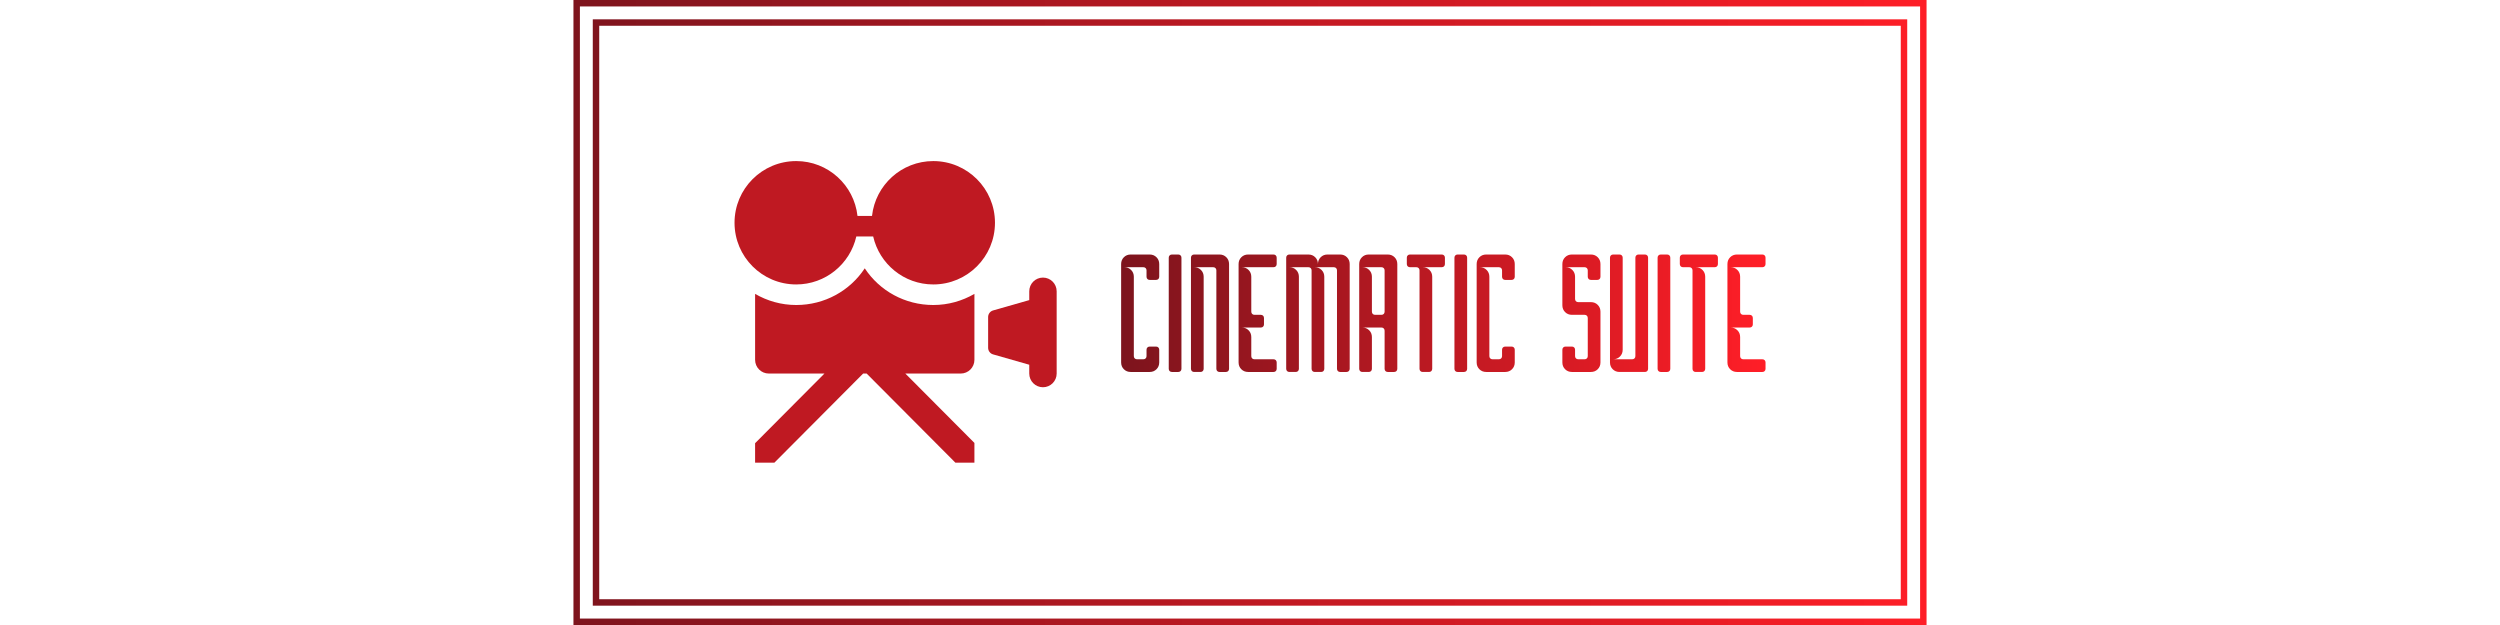 <svg width="200" height="50" viewBox="0 0 420 194" class="css-1j8o68f">
	<defs id="SvgjsDefs4253">
		<linearGradient id="SvgjsLinearGradient4260">
			<stop id="SvgjsStop4261" stop-color="#7d141d" offset="0"></stop>
			<stop id="SvgjsStop4262" stop-color="#ff1e27" offset="1"></stop>
		</linearGradient>
		<linearGradient id="SvgjsLinearGradient4263">
			<stop id="SvgjsStop4264" stop-color="#7d141d" offset="0"></stop>
			<stop id="SvgjsStop4265" stop-color="#ff1e27" offset="1"></stop></linearGradient>
	</defs>
	<g id="SvgjsG4254" featurekey="rootContainer" transform="matrix(1,0,0,1,0,0)" fill="url(#SvgjsLinearGradient4260)">
		<path xmlns="http://www.w3.org/2000/svg" fill-rule="evenodd" d=" M0,0 H420 V194 H0,0 z M2,2 H418 V192 H2,2 z M6,6 H414 V188 H6 z M8,8 H412 V186 H6,8 z "></path>
	</g>
	<g id="SvgjsG4255" featurekey="pKL28P-0" transform="matrix(1.111,0,0,1.111,44.444,41.252)" fill="#bf1922">
		<g xmlns="http://www.w3.org/2000/svg">
			<path fill="#BF1922" d="M60.532,7.873c-8.872,0-16.168,6.702-17.122,15.319h-4.058c-0.954-8.617-8.247-15.319-17.118-15.319   C12.712,7.873,5,15.588,5,25.106c0,9.518,7.712,17.234,17.234,17.234c8.198,0,15.046-5.733,16.792-13.404h4.709   c1.747,7.671,8.595,13.404,16.797,13.404c9.518,0,17.233-7.716,17.233-17.234C77.766,15.588,70.05,7.873,60.532,7.873"></path>
			<path fill="#BF1922" d="M91.17,40.425c-2.116,0-3.829,1.717-3.829,3.83v2.461l-10.103,2.887c-0.822,0.234-1.388,0.987-1.388,1.84   v8.6c0,0.856,0.565,1.606,1.388,1.842l10.103,2.887v2.461c0,2.113,1.713,3.83,3.829,3.83c2.113,0,3.83-1.717,3.83-3.83V44.255   C95,42.142,93.283,40.425,91.17,40.425"></path><path fill="#BF1922" d="M41.383,37.837c-4.144,6.279-11.22,10.248-19.148,10.248c-4.189,0-8.104-1.145-11.489-3.108v18.427   c0,2.115,1.713,3.83,3.829,3.83h15.548L10.745,86.697v5.43h5.396l24.793-24.894h0.976l24.789,24.894h5.322v-5.513L52.719,67.234   h15.473c2.113,0,3.83-1.715,3.83-3.83V44.977c-3.389,1.963-7.305,3.108-11.489,3.108C52.6,48.085,45.523,44.117,41.383,37.837"></path>
		</g>
	</g>
	<g id="SvgjsG4256" featurekey="ptiKCW-0" transform="matrix(2.737,0,0,2.737,168.522,60.719)" fill="url(#SvgjsLinearGradient4263)">
		<path d="M1.62 20 q-0.46 0 -0.77 -0.31 t-0.31 -0.77 l0 -11.16 q0 -0.46 0.31 -0.77 t0.77 -0.31 l2.16 0 q0.46 0 0.77 0.31 t0.31 0.77 l0 1.44 q0 0.16 -0.1 0.26 t-0.26 0.1 l-0.72 0 q-0.16 0 -0.26 -0.1 t-0.1 -0.26 l0 -0.72 q0 -0.16 -0.1 -0.26 t-0.26 -0.1 l-2.16 0 q0.46 0 0.77 0.31 t0.31 0.77 l0 9 q0 0.16 0.1 0.26 t0.26 0.1 l0.72 0 q0.16 0 0.26 -0.1 t0.1 -0.26 l0 -0.72 q0 -0.16 0.1 -0.26 t0.26 -0.1 l0.72 0 q0.16 0 0.26 0.1 t0.1 0.26 l0 1.44 q0 0.46 -0.31 0.77 t-0.77 0.31 l-2.16 0 z M6.3 20 q-0.16 0 -0.26 -0.1 t-0.1 -0.26 l0 -12.6 q0 -0.16 0.1 -0.26 t0.26 -0.1 l0.72 0 q0.16 0 0.26 0.1 t0.1 0.26 l0 12.6 q0 0.16 -0.1 0.26 t-0.26 0.1 l-0.72 0 z M12.78 19.64 q0 0.16 -0.1 0.26 t-0.26 0.1 l-0.72 0 q-0.16 0 -0.26 -0.1 t-0.1 -0.26 l0 -11.16 q0 -0.16 -0.1 -0.26 t-0.26 -0.1 l-2.16 0 q0.46 0 0.77 0.31 t0.31 0.77 l0 10.44 q0 0.16 -0.1 0.26 t-0.26 0.1 l-0.72 0 q-0.16 0 -0.26 -0.1 t-0.1 -0.26 l0 -12.6 q0 -0.16 0.1 -0.26 t0.26 -0.1 l2.88 0 q0.46 0 0.77 0.31 t0.31 0.77 l0 11.88 z M14.94 20 q-0.46 0 -0.77 -0.31 t-0.31 -0.77 l0 -11.16 q0 -0.46 0.31 -0.77 t0.77 -0.31 l2.88 0 q0.16 0 0.26 0.1 t0.1 0.26 l0 0.72 q0 0.16 -0.1 0.26 t-0.26 0.1 l-3.6 0 q0.46 0 0.77 0.31 t0.31 0.77 l0 3.96 q0 0.16 0.1 0.26 t0.26 0.1 l0.72 0 q0.16 0 0.26 0.1 t0.1 0.26 l0 0.72 q0 0.16 -0.1 0.26 t-0.26 0.1 l-2.16 0 q0.46 0 0.77 0.31 t0.31 0.77 l0 2.16 q0 0.16 0.1 0.26 t0.26 0.1 l2.16 0 q0.16 0 0.26 0.1 t0.1 0.26 l0 0.72 q0 0.16 -0.1 0.26 t-0.26 0.1 l-2.88 0 z M19.26 7.04 q0 -0.16 0.1 -0.26 t0.26 -0.1 l2.16 0 q0.46 0 0.77 0.31 t0.31 0.77 q0 -0.46 0.31 -0.77 t0.77 -0.31 l1.44 0 q0.46 0 0.77 0.31 t0.31 0.77 l0 11.88 q0 0.16 -0.1 0.26 t-0.26 0.1 l-0.72 0 q-0.16 0 -0.26 -0.1 t-0.1 -0.26 l0 -11.16 q0 -0.16 -0.1 -0.26 t-0.26 -0.1 l-2.16 0 q0.46 0 0.77 0.31 t0.31 0.77 l0 10.44 q0 0.16 -0.1 0.26 t-0.26 0.1 l-0.72 0 q-0.16 0 -0.26 -0.1 t-0.1 -0.26 l0 -11.16 q0 -0.16 -0.1 -0.26 t-0.26 -0.1 l-2.16 0 q0.46 0 0.77 0.31 t0.31 0.77 l0 10.44 q0 0.16 -0.1 0.26 t-0.26 0.1 l-0.72 0 q-0.16 0 -0.26 -0.1 t-0.1 -0.26 l0 -12.6 z M30.78 6.68 q0.46 0 0.77 0.31 t0.31 0.77 l0 11.88 q0 0.16 -0.1 0.26 t-0.26 0.1 l-0.72 0 q-0.16 0 -0.26 -0.1 t-0.1 -0.26 l0 -4.32 q0 -0.16 -0.1 -0.26 t-0.26 -0.1 l-2.16 0 q0.46 0 0.77 0.31 t0.31 0.77 l0 3.6 q0 0.16 -0.1 0.26 t-0.26 0.1 l-0.72 0 q-0.16 0 -0.26 -0.1 t-0.1 -0.26 l0 -11.88 q0 -0.46 0.31 -0.77 t0.77 -0.31 l2.16 0 z M30.42 8.48 q0 -0.16 -0.1 -0.26 t-0.26 -0.1 l-2.16 0 q0.46 0 0.77 0.31 t0.31 0.77 l0 3.96 q0 0.16 0.1 0.26 t0.26 0.1 l0.72 0 q0.16 0 0.26 -0.1 t0.1 -0.26 l0 -4.68 z M34.74 20 q-0.16 0 -0.26 -0.1 t-0.1 -0.26 l0 -11.16 q0 -0.16 -0.1 -0.26 t-0.26 -0.1 l-0.72 0 q-0.16 0 -0.26 -0.1 t-0.1 -0.26 l0 -0.72 q0 -0.16 0.1 -0.26 t0.26 -0.1 l3.6 0 q0.16 0 0.26 0.1 t0.1 0.26 l0 0.72 q0 0.16 -0.1 0.26 t-0.26 0.1 l-2.16 0 q0.46 0 0.77 0.31 t0.31 0.77 l0 10.44 q0 0.16 -0.1 0.26 t-0.26 0.1 l-0.72 0 z M38.7 20 q-0.16 0 -0.26 -0.1 t-0.1 -0.26 l0 -12.6 q0 -0.16 0.1 -0.26 t0.26 -0.1 l0.72 0 q0.16 0 0.26 0.1 t0.1 0.26 l0 12.6 q0 0.16 -0.1 0.26 t-0.26 0.1 l-0.72 0 z M41.94 20 q-0.46 0 -0.77 -0.31 t-0.31 -0.77 l0 -11.16 q0 -0.46 0.31 -0.77 t0.77 -0.31 l2.16 0 q0.46 0 0.77 0.31 t0.31 0.77 l0 1.44 q0 0.16 -0.1 0.26 t-0.26 0.1 l-0.72 0 q-0.16 0 -0.26 -0.1 t-0.1 -0.26 l0 -0.72 q0 -0.16 -0.1 -0.26 t-0.26 -0.1 l-2.16 0 q0.46 0 0.77 0.31 t0.31 0.77 l0 9 q0 0.16 0.1 0.26 t0.26 0.1 l0.72 0 q0.16 0 0.26 -0.1 t0.1 -0.26 l0 -0.72 q0 -0.16 0.1 -0.26 t0.26 -0.1 l0.72 0 q0.16 0 0.26 0.1 t0.1 0.26 l0 1.44 q0 0.46 -0.31 0.77 t-0.77 0.31 l-2.16 0 z M53.82 6.68 q0.46 0 0.77 0.31 t0.31 0.77 l0 1.44 q0 0.16 -0.1 0.26 t-0.26 0.1 l-0.72 0 q-0.16 0 -0.26 -0.1 t-0.1 -0.26 l0 -0.72 q0 -0.16 -0.1 -0.26 t-0.26 -0.1 l-2.16 0 q0.46 0 0.77 0.31 t0.31 0.77 l0 2.52 q0 0.16 0.1 0.26 t0.26 0.1 l1.44 0 q0.46 0 0.77 0.31 t0.31 0.77 l0 5.76 q0 0.46 -0.31 0.77 t-0.77 0.31 l-2.16 0 q-0.46 0 -0.77 -0.31 t-0.31 -0.77 l0 -1.44 q0 -0.16 0.1 -0.26 t0.26 -0.1 l0.72 0 q0.16 0 0.26 0.1 t0.1 0.26 l0 0.72 q0 0.16 0.1 0.26 t0.26 0.1 l0.72 0 q0.16 0 0.26 -0.1 t0.1 -0.26 l0 -4.32 q0 -0.16 -0.1 -0.26 t-0.26 -0.1 l-1.44 0 q-0.46 0 -0.77 -0.31 t-0.31 -0.77 l0 -4.68 q0 -0.46 0.31 -0.77 t0.77 -0.31 l2.16 0 z M57.06 6.68 q0.16 0 0.26 0.1 t0.1 0.26 l0 10.44 q0 0.46 -0.31 0.77 t-0.77 0.31 l2.16 0 q0.16 0 0.26 -0.1 t0.1 -0.26 l0 -11.16 q0 -0.16 0.1 -0.26 t0.26 -0.1 l0.72 0 q0.16 0 0.26 0.1 t0.1 0.26 l0 12.6 q0 0.16 -0.1 0.26 t-0.26 0.1 l-2.88 0 q-0.46 0 -0.77 -0.31 t-0.31 -0.77 l0 -11.88 q0 -0.16 0.1 -0.26 t0.26 -0.1 l0.72 0 z M61.74 20 q-0.16 0 -0.26 -0.1 t-0.1 -0.26 l0 -12.6 q0 -0.16 0.1 -0.26 t0.26 -0.1 l0.72 0 q0.16 0 0.26 0.1 t0.1 0.26 l0 12.6 q0 0.16 -0.1 0.26 t-0.26 0.1 l-0.72 0 z M65.7 20 q-0.16 0 -0.26 -0.1 t-0.1 -0.26 l0 -11.16 q0 -0.16 -0.1 -0.26 t-0.26 -0.1 l-0.72 0 q-0.16 0 -0.26 -0.1 t-0.1 -0.26 l0 -0.72 q0 -0.16 0.1 -0.26 t0.26 -0.1 l3.6 0 q0.16 0 0.26 0.1 t0.1 0.26 l0 0.72 q0 0.16 -0.1 0.26 t-0.26 0.1 l-2.16 0 q0.46 0 0.77 0.31 t0.31 0.77 l0 10.44 q0 0.16 -0.1 0.26 t-0.26 0.1 l-0.72 0 z M70.38 20 q-0.46 0 -0.77 -0.31 t-0.31 -0.77 l0 -11.16 q0 -0.46 0.31 -0.77 t0.77 -0.31 l2.88 0 q0.16 0 0.26 0.1 t0.1 0.26 l0 0.72 q0 0.16 -0.1 0.26 t-0.26 0.1 l-3.6 0 q0.46 0 0.77 0.31 t0.31 0.77 l0 3.96 q0 0.16 0.1 0.26 t0.26 0.1 l0.72 0 q0.16 0 0.26 0.1 t0.1 0.26 l0 0.72 q0 0.16 -0.1 0.26 t-0.26 0.1 l-2.16 0 q0.46 0 0.77 0.31 t0.31 0.77 l0 2.16 q0 0.16 0.1 0.26 t0.26 0.1 l2.16 0 q0.16 0 0.26 0.1 t0.1 0.26 l0 0.72 q0 0.16 -0.1 0.26 t-0.26 0.1 l-2.88 0 z">
		</path>
	</g>
</svg>
